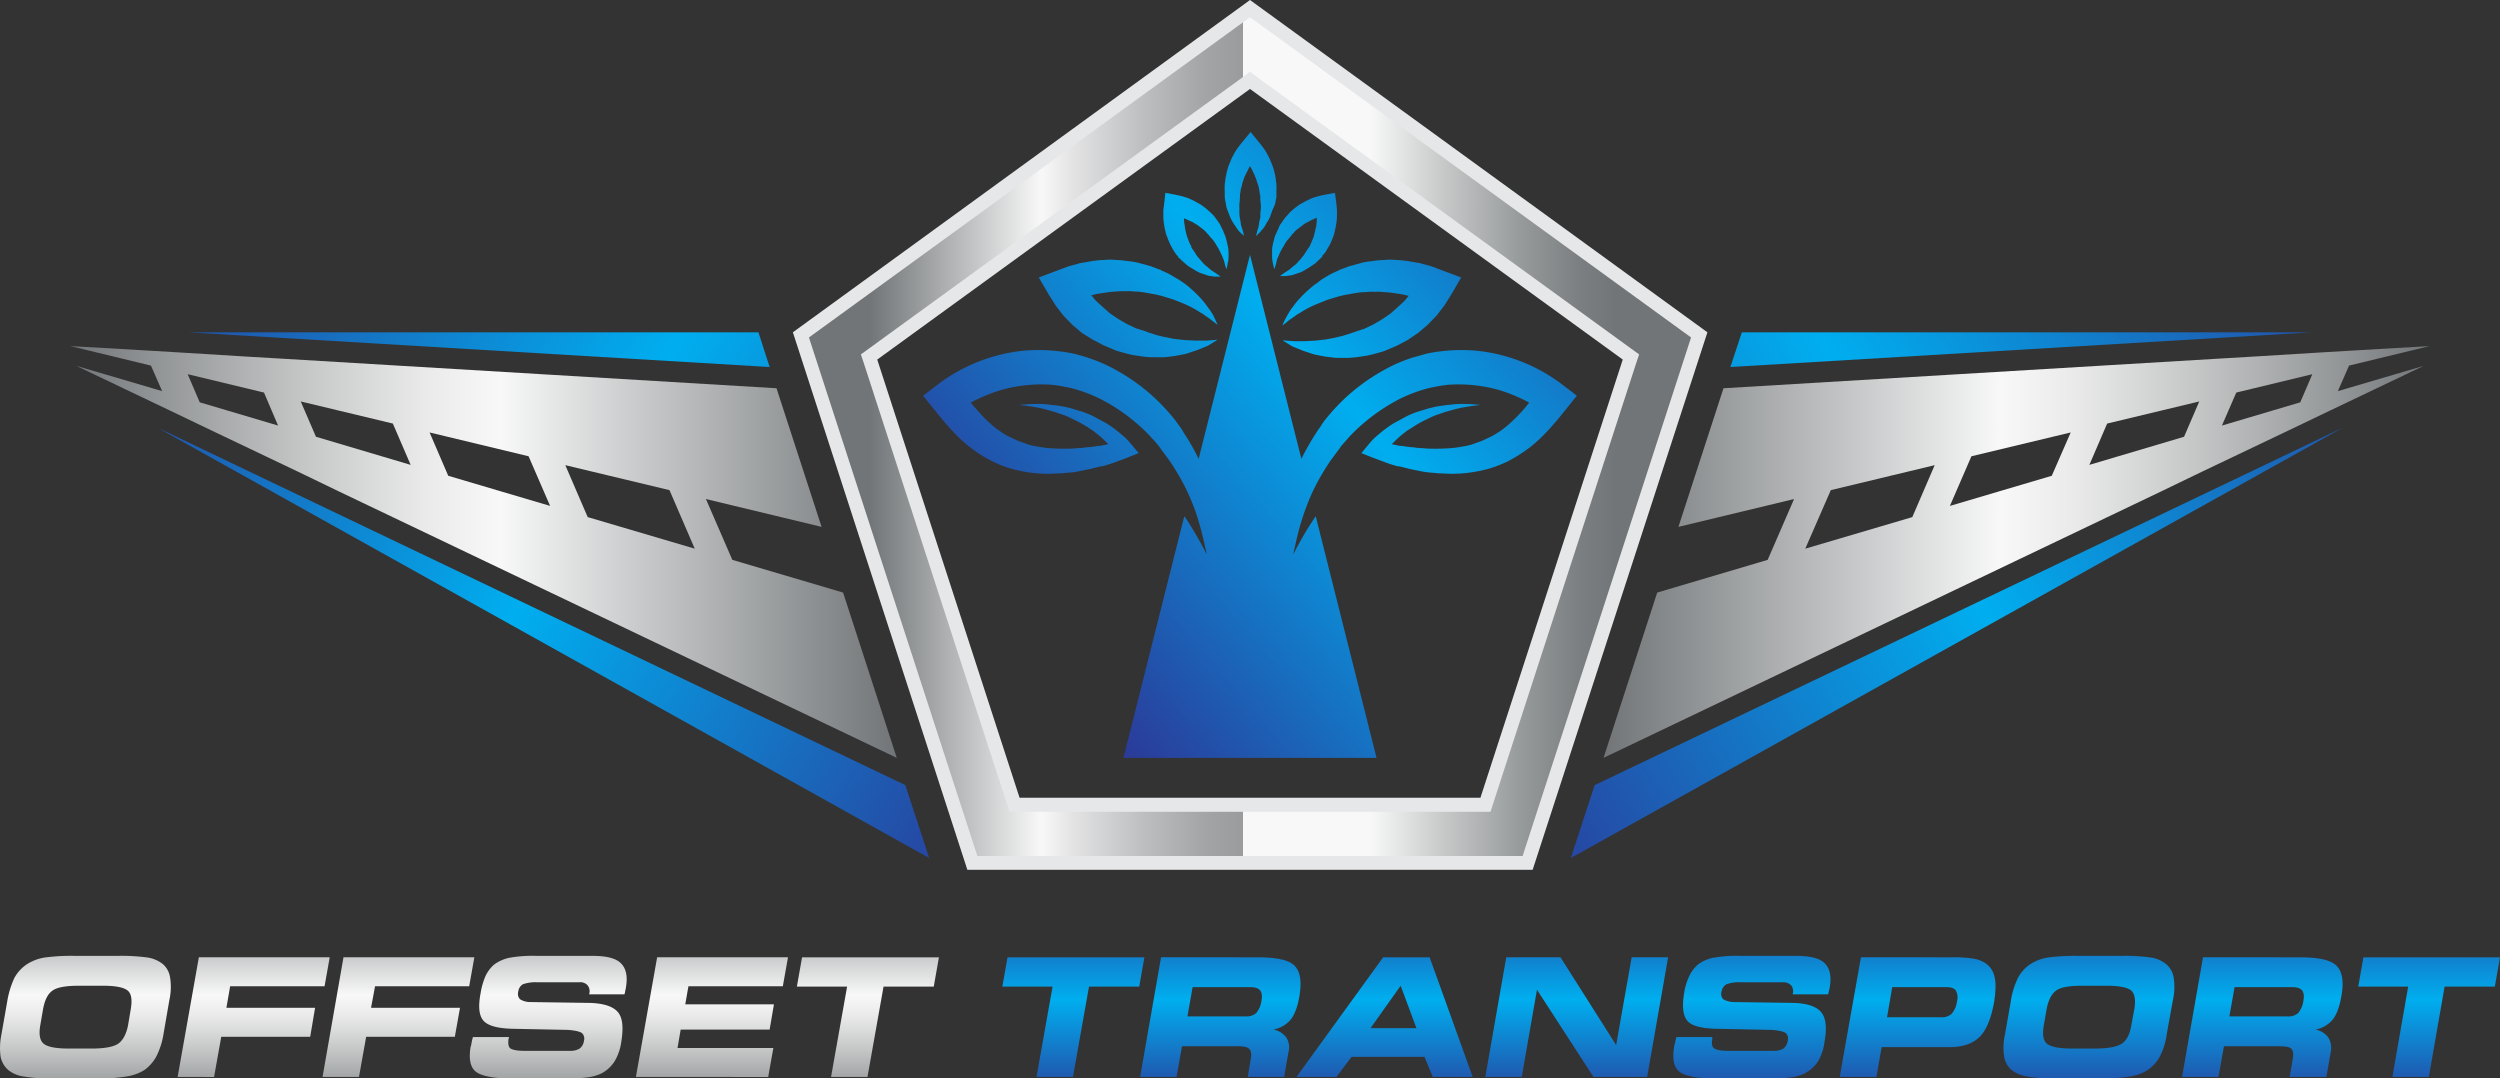 <svg xmlns="http://www.w3.org/2000/svg" xmlns:xlink="http://www.w3.org/1999/xlink" width="871.2" height="375.8" viewBox="0 0 871.2 375.8">
  <rect x="0" y="0" width="871.2" height="375.8" fill="#333333" stroke="none"/>
  <defs>
    <style>
      .cls-1 {
        fill: url(#linear-gradient);
      }

      .cls-2 {
        fill: #e6e7e8;
      }

      .cls-3 {
        fill: url(#linear-gradient-2);
      }

      .cls-4 {
        fill: url(#linear-gradient-3);
      }

      .cls-5 {
        fill: url(#linear-gradient-4);
      }

      .cls-6 {
        fill: url(#linear-gradient-5);
      }

      .cls-7 {
        fill: url(#linear-gradient-6);
      }

      .cls-8 {
        fill: url(#linear-gradient-7);
      }

      .cls-9 {
        fill: url(#linear-gradient-8);
      }

      .cls-10 {
        fill: url(#linear-gradient-9);
      }

      .cls-11 {
        fill: url(#linear-gradient-10);
      }

      .cls-12 {
        fill: url(#linear-gradient-11);
      }

      .cls-13 {
        fill: url(#linear-gradient-12);
      }

      .cls-14 {
        fill: url(#linear-gradient-13);
      }

      .cls-15 {
        fill: url(#linear-gradient-14);
      }

      .cls-16 {
        fill: url(#linear-gradient-15);
      }

      .cls-17 {
        fill: url(#linear-gradient-16);
      }

      .cls-18 {
        fill: url(#linear-gradient-17);
      }

      .cls-19 {
        fill: url(#linear-gradient-18);
      }

      .cls-20 {
        fill: url(#linear-gradient-19);
      }

      .cls-21 {
        fill: url(#linear-gradient-20);
      }

      .cls-22 {
        fill: url(#linear-gradient-21);
      }

      .cls-23 {
        fill: url(#linear-gradient-22);
      }

      .cls-24 {
        fill: url(#linear-gradient-23);
      }

      .cls-25 {
        fill: url(#linear-gradient-24);
      }

      .cls-26 {
        fill: url(#linear-gradient-25);
      }

      .cls-27 {
        fill: url(#linear-gradient-26);
      }

      .cls-28 {
        fill: url(#linear-gradient-27);
      }

      .cls-29 {
        fill: url(#linear-gradient-28);
      }
    </style>
    <linearGradient id="linear-gradient" x1="563.35" y1="151.83" x2="303.05" y2="151.83" gradientUnits="userSpaceOnUse">
      <stop offset="0" stop-color="#717577"/>
      <stop offset="0.05" stop-color="#7c7f81"/>
      <stop offset="0.13" stop-color="#989b9c"/>
      <stop offset="0.23" stop-color="#c6c8c8"/>
      <stop offset="0.33" stop-color="#f8f8f8"/>
      <stop offset="0.48" stop-color="#f8f8f8"/>
      <stop offset="0.5" stop-color="#f8f8f8"/>
      <stop offset="0.5" stop-color="#f6f6f6"/>
      <stop offset="0.5" stop-color="#eff0f0"/>
      <stop offset="0.5" stop-color="#e4e4e4"/>
      <stop offset="0.5" stop-color="#d3d3d4"/>
      <stop offset="0.5" stop-color="#bdbebf"/>
      <stop offset="0.5" stop-color="#a2a4a6"/>
      <stop offset="0.5" stop-color="#999b9d"/>
      <stop offset="0.55" stop-color="#a2a4a6"/>
      <stop offset="0.63" stop-color="#bbbdbe"/>
      <stop offset="0.73" stop-color="#e4e4e5"/>
      <stop offset="0.77" stop-color="#f8f8f8"/>
      <stop offset="0.9" stop-color="#acaeaf"/>
      <stop offset="1" stop-color="#717577"/>
    </linearGradient>
    <linearGradient id="linear-gradient-2" x1="535.07" y1="-13.67" x2="307.14" y2="181.23" gradientUnits="userSpaceOnUse">
      <stop offset="0" stop-color="#2e3192"/>
      <stop offset="0.5" stop-color="#00aeef"/>
      <stop offset="1" stop-color="#2e3192"/>
    </linearGradient>
    <linearGradient id="linear-gradient-3" x1="548.46" y1="2" x2="320.54" y2="196.9" xlink:href="#linear-gradient-2"/>
    <linearGradient id="linear-gradient-4" x1="531.92" y1="-17.33" x2="304.03" y2="177.55" xlink:href="#linear-gradient-2"/>
    <linearGradient id="linear-gradient-5" x1="531.88" y1="-17.43" x2="303.93" y2="177.5" xlink:href="#linear-gradient-2"/>
    <linearGradient id="linear-gradient-6" x1="584.34" y1="43.94" x2="356.41" y2="238.84" xlink:href="#linear-gradient-2"/>
    <linearGradient id="linear-gradient-7" x1="570.04" y1="27.22" x2="342.11" y2="222.12" xlink:href="#linear-gradient-2"/>
    <linearGradient id="linear-gradient-8" x1="827.77" y1="43.35" x2="477.43" y2="252.35" xlink:href="#linear-gradient-2"/>
    <linearGradient id="linear-gradient-9" x1="864.47" y1="104.87" x2="514.13" y2="313.86" xlink:href="#linear-gradient-2"/>
    <linearGradient id="linear-gradient-10" x1="558.75" y1="192.34" x2="846.71" y2="192.34" gradientUnits="userSpaceOnUse">
      <stop offset="0" stop-color="#717577"/>
      <stop offset="0.48" stop-color="#f8f8f8"/>
      <stop offset="0.57" stop-color="#eaeaea"/>
      <stop offset="0.72" stop-color="#c4c6c6"/>
      <stop offset="0.93" stop-color="#888b8d"/>
      <stop offset="1" stop-color="#717577"/>
    </linearGradient>
    <linearGradient id="linear-gradient-11" x1="785.2" y1="43.35" x2="434.86" y2="252.34" gradientTransform="matrix(-1, 0, 0, 1, 828.64, 0)" xlink:href="#linear-gradient-2"/>
    <linearGradient id="linear-gradient-12" x1="821.89" y1="104.87" x2="471.56" y2="313.86" gradientTransform="matrix(-1, 0, 0, 1, 828.64, 0)" xlink:href="#linear-gradient-2"/>
    <linearGradient id="linear-gradient-13" x1="516.18" y1="192.34" x2="804.13" y2="192.34" gradientTransform="matrix(-1, 0, 0, 1, 828.64, 0)" xlink:href="#linear-gradient-10"/>
    <linearGradient id="linear-gradient-14" x1="29.77" y1="308.12" x2="29.77" y2="388.54" xlink:href="#linear-gradient-10"/>
    <linearGradient id="linear-gradient-15" x1="88.39" y1="308.12" x2="88.39" y2="388.54" xlink:href="#linear-gradient-10"/>
    <linearGradient id="linear-gradient-16" x1="138.84" y1="308.12" x2="138.84" y2="388.54" xlink:href="#linear-gradient-10"/>
    <linearGradient id="linear-gradient-17" x1="191.07" y1="308.12" x2="191.07" y2="388.54" xlink:href="#linear-gradient-10"/>
    <linearGradient id="linear-gradient-18" x1="248.08" y1="308.12" x2="248.08" y2="388.54" xlink:href="#linear-gradient-10"/>
    <linearGradient id="linear-gradient-19" x1="302.44" y1="308.12" x2="302.44" y2="388.54" xlink:href="#linear-gradient-10"/>
    <linearGradient id="linear-gradient-20" x1="374.03" y1="308.12" x2="374.03" y2="388.54" xlink:href="#linear-gradient-2"/>
    <linearGradient id="linear-gradient-21" x1="425.25" y1="308.12" x2="425.25" y2="388.54" xlink:href="#linear-gradient-2"/>
    <linearGradient id="linear-gradient-22" x1="482.53" y1="308.12" x2="482.53" y2="388.54" xlink:href="#linear-gradient-2"/>
    <linearGradient id="linear-gradient-23" x1="549.44" y1="308.12" x2="549.44" y2="388.54" xlink:href="#linear-gradient-2"/>
    <linearGradient id="linear-gradient-24" x1="610.43" y1="308.12" x2="610.43" y2="388.54" xlink:href="#linear-gradient-2"/>
    <linearGradient id="linear-gradient-25" x1="668.27" y1="308.12" x2="668.27" y2="388.54" xlink:href="#linear-gradient-2"/>
    <linearGradient id="linear-gradient-26" x1="727.94" y1="308.12" x2="727.94" y2="388.54" xlink:href="#linear-gradient-2"/>
    <linearGradient id="linear-gradient-27" x1="788.37" y1="308.12" x2="788.37" y2="388.54" xlink:href="#linear-gradient-2"/>
    <linearGradient id="linear-gradient-28" x1="846.48" y1="308.12" x2="846.48" y2="388.54" xlink:href="#linear-gradient-2"/>
  </defs>
  <g id="Layer_2" data-name="Layer 2">
    <g id="Layer_1-2" data-name="Layer 1">
      <g>
        <g>
          <g>
            <path class="cls-1" d="M338.9,300.7l-59.8-184L435.6,3,592.1,116.7l-59.8,184Zm-36-176.3,50.7,156.1h164l50.7-156.1L435.6,28Z"/>
            <path class="cls-2" d="M435.6,6,589.3,117.6,530.6,298.3h-190L281.9,117.6,435.6,6M351.8,282.9H519.4l1.1-3.4,49.6-152.7,1.1-3.3-2.9-2.1L438.4,27.1,435.6,25l-2.8,2.1L302.9,121.4l-2.9,2.1,1.1,3.3,49.6,152.7,1.1,3.4M435.6,0,276.3,115.8l60.8,187.3h197L595,115.8,435.6,0ZM355.3,278,305.7,125.3,435.6,31l129.9,94.3L515.9,278Z"/>
          </g>
          <g>
            <path class="cls-3" d="M365.5,102.7l-3.5-6,6.4-2.4,4-1.5,4-1.1,4.1-.7a29.8,29.8,0,0,1,4.2-.4,19.7,19.7,0,0,1,4.2,0,28.5,28.5,0,0,1,4.1.4,20.7,20.7,0,0,1,4.1.7l4,1.1,1.8.7.8.3.7.2.4.3a25.3,25.3,0,0,1,3.7,1.8c1.1.7,2.3,1.3,3.4,2.1a25.1,25.1,0,0,1,3.2,2.5,35.7,35.7,0,0,1,2.8,2.7,25.1,25.1,0,0,1,2.6,3.1,36.2,36.2,0,0,1,2.2,3.2c.6,1.2,1.1,2.3,1.6,3.5l-3-2.3c-1.1-.7-2-1.5-3-2a38.1,38.1,0,0,0-6.3-3.3l-3.3-1.3-3.3-1a31.8,31.8,0,0,0-3.3-.8l-3.4-.6a20.2,20.2,0,0,0-3.3-.3,16.9,16.9,0,0,0-3.2-.1,18.2,18.2,0,0,0-3.3.1,31.6,31.6,0,0,0-3.2.3l-3.3.5-2.1.5,1.6,1.9,2.4,2.2,2.5,2.2,2.8,1.9,2.9,1.7,3.1,1.5.4.2h.3l.8.3,1.9.6,1.6.6,1.6.5c1.1.4,2.3.6,3.4.9l3.6.7,3.6.4,3.8.2h3.8l3.9-.3-3.4,2.1-3.7,1.5-3.9,1.3-4.1.8c-1.3.1-2.7.4-4.1.4h-4.2l-2.2-.2-2.1-.3-1.9-.3-.9-.2-1.3-.3c-1.3-.4-2.7-.7-4-1.2l-4-1.7-3.8-2L377,116l-3.3-2.8-3.1-3.2-2.7-3.5Z"/>
            <path class="cls-4" d="M446.8,86.6a35.4,35.4,0,0,0-1.6,3.4,8.7,8.7,0,0,0-.5,1.9l-.6,1.9a11.7,11.7,0,0,1-.5-2,12,12,0,0,1-.3-2V87.7a8.2,8.2,0,0,1,.2-2.2,20.9,20.9,0,0,1,.5-2.1,8,8,0,0,1,.7-2l.9-2,.2-.5.3-.6.6-.8a12.9,12.9,0,0,1,1.3-1.8l1.5-1.7,1.7-1.5,1.8-1.3,2-1.1,2.1-1a31.7,31.7,0,0,1,4.4-1.2l3.7-.7.5,3.7.2,2.3v2.4a25.4,25.4,0,0,1-.7,4.7,14.1,14.1,0,0,1-.6,2.2l-.9,2.2a22.5,22.5,0,0,1-1.2,2.1,8,8,0,0,1-1.3,1.9l-.4.4v.3h-.1v.3h-.2l-.7.7-1.5,1.4-1.9,1.3-2,1.2a7.8,7.8,0,0,1-2.1.9l-2.1.7-2.1.3h-2.1l1.7-1.2,1.7-1.1,1.5-1.3a5.8,5.8,0,0,0,1.4-1.3l1.2-1.3c.3-.5.7-.8,1.1-1.5l1.1-1.7.6-.8h-.1l.2-.2.2-.4c.2-.6.5-1.1.7-1.7a7.6,7.6,0,0,0,.6-1.6c.1-.6.3-1.1.4-1.7s.3-1.1.4-1.7a26.4,26.4,0,0,0,.2-2.8l-.8.3-1.5.7-1.5.8a6,6,0,0,0-1.3.9l-1.3,1a6.3,6.3,0,0,0-1.3,1.1l-.7.8-.3.2-.2.4-1.1,1.3a8.3,8.3,0,0,0-1.1,1.5A11.9,11.9,0,0,1,446.8,86.6Z"/>
            <path class="cls-5" d="M443.5,73l-.8,2.2a7.5,7.5,0,0,1-1,2l-1.1,1.9c-.4.6-1,1.1-1.4,1.7l-1.5,1.5.5-2.1a7.7,7.7,0,0,0,.5-1.9,11.8,11.8,0,0,1,.4-2,6.2,6.2,0,0,0,.1-1.9l.2-1.9a12.8,12.8,0,0,0-.1-1.9,14.8,14.8,0,0,1-.1-2.1l-.3-1.7a11.3,11.3,0,0,0-.3-1.8,17.7,17.7,0,0,0-.6-1.7,5.8,5.8,0,0,0-.6-1.7,11.1,11.1,0,0,0-.7-1.6,11.9,11.9,0,0,0-.8-1.6l-.3-.5-.3.5c-.3.5-.5,1.1-.8,1.6s-.5,1.1-.8,1.6l-.6,1.7a13.6,13.6,0,0,0-.4,1.7,4.8,4.8,0,0,0-.4,1.8l-.2,1v.5h0v.3c0,.6-.1,1.2-.1,1.8a6.2,6.2,0,0,0-.1,1.9v1.9a13.6,13.6,0,0,0,.2,2,10.8,10.8,0,0,1,.3,1.9,15.2,15.2,0,0,0,.6,2,16,16,0,0,1,.5,2.1L432,80.8a10.9,10.9,0,0,1-1.3-1.7l-1.2-1.8a20,20,0,0,1-1-2.1l-.8-2.1a8,8,0,0,1-.5-2.1,18.5,18.5,0,0,1-.4-2.3V66.5a17.6,17.6,0,0,1,0-2.3l.3-2.3c.2-.8.3-1.6.5-2.3s.4-1.5.7-2.2l.9-2.2,1.1-2.1a33.7,33.7,0,0,1,2.8-3.8l2.7-3.3,2.7,3.3a33.7,33.7,0,0,1,2.8,3.8l1.1,2.1.9,2.2a14.2,14.2,0,0,1,.7,2.2,15.5,15.5,0,0,1,.5,2.3l.3,2.3a17.6,17.6,0,0,1,0,2.3v2.4a14.2,14.2,0,0,0-.4,2A16.6,16.6,0,0,1,443.5,73Z"/>
            <path class="cls-6" d="M428.1,87.7a14.7,14.7,0,0,1,0,2.1,6.4,6.4,0,0,1-.3,2,11.8,11.8,0,0,1-.4,2,13.9,13.9,0,0,1-.6-1.9,8.5,8.5,0,0,0-.6-1.9,35.4,35.4,0,0,0-1.6-3.4l-.9-1.5c-.3-.6-.7-1-1-1.5l-1.2-1.3-.2-.4-.3-.2-.7-.8a6,6,0,0,0-1.2-1.1l-1.3-1a11,11,0,0,0-1.4-.9,7.1,7.1,0,0,0-1.5-.8l-1.5-.7-.8-.3a13.3,13.3,0,0,0,.3,2.8,8.6,8.6,0,0,0,.3,1.7c.1.6.3,1.1.4,1.7a16.6,16.6,0,0,1,.6,1.6,13,13,0,0,0,.8,1.7l.2.4v.2h-.1l.6.8a16.3,16.3,0,0,1,1.1,1.7,9.8,9.8,0,0,0,1.2,1.5l1.1,1.3a8.6,8.6,0,0,0,1.4,1.3l1.5,1.3,1.7,1.1,1.7,1.2h-2.1l-2.1-.3-2.1-.7a9.5,9.5,0,0,1-2.1-.9l-2-1.2a9.3,9.3,0,0,1-1.8-1.3l-1.6-1.4-.7-.7h-.1l-.2-.3h-.1v-.3l-.4-.4a12.7,12.7,0,0,1-1.3-1.9,21.2,21.2,0,0,1-1.1-2.1,14.5,14.5,0,0,1-.9-2.2,8.1,8.1,0,0,1-.7-2.2,25.4,25.4,0,0,1-.7-4.7V73.2l.3-2.3.4-3.7,3.7.7a31.7,31.7,0,0,1,4.4,1.2l2.1,1,2,1.1,1.8,1.3,1.7,1.5a12.9,12.9,0,0,1,1.6,1.7l1.3,1.8.5.8.3.6.2.5a8.8,8.8,0,0,1,.9,2,8,8,0,0,1,.7,2,20.9,20.9,0,0,1,.5,2.1A8.2,8.2,0,0,1,428.1,87.7Z"/>
            <path class="cls-7" d="M549.5,137.9l-3.6,4.5c-1.4,1.7-2.8,3.5-4.3,5.2l-1.6,1.8a55.1,55.1,0,0,1-7,6.6l-.3.2a46.5,46.5,0,0,1-6.4,4.1.5.5,0,0,1-.4.2,6.1,6.1,0,0,1-1.4.7,43.7,43.7,0,0,1-4.6,1.8,42.1,42.1,0,0,1-4.8,1.2,46.8,46.8,0,0,1-9.6.9l-4.7-.2c-1.6-.2-3.1-.2-4.6-.5h-.1l-4.5-.9-4-1h-.5a44.3,44.3,0,0,1-4.4-1.4l-3.2-1.2-1.1-.4-4-1.6,2.6-3.1a21.9,21.9,0,0,1,2-2.2l2.1-1.8a44.8,44.8,0,0,1,4.4-3.2l2.4-1.3,2.4-1.3a30.2,30.2,0,0,1,5-1.9l2.6-.8,2.5-.6,2.6-.4,2.6-.3a31.3,31.3,0,0,1,5.3-.2,23.5,23.5,0,0,1,2.6.1l2.5.2-2.5.3-2.6.4a43.1,43.1,0,0,0-4.9,1.1l-2.5.7-2.3.8a15.7,15.7,0,0,0-2.3.9l-2.3,1.1a35,35,0,0,0-4.2,2.4l-2.1,1.3-1.9,1.5c-1.2,1-2.3,2.1-3.4,3.2l3,.6h.7a30.5,30.5,0,0,0,4.1.5c1.4.3,2.8.2,4.2.4a74.8,74.8,0,0,0,8.2-.1,32.1,32.1,0,0,0,3.9-.5,25.7,25.7,0,0,0,3.8-.8l3.6-1.3,3.4-1.6.7-.4a30.9,30.9,0,0,0,5.5-4,65.3,65.3,0,0,0,5.2-5.3l1.6-2a57,57,0,0,0-10.9-4.5,53.1,53.1,0,0,0-8.7-1.6,51.9,51.9,0,0,0-8.8-.1l-2.3.3-2.1.4a32,32,0,0,0-4.2,1,53.1,53.1,0,0,0-8.3,3.3,66.3,66.3,0,0,0-14.8,10.5c-1.1,1.1-2.2,2.1-3.1,3.2l-1.6,1.8-.7.8-.7,1-3.1,4.2c-.8,1.2-1.6,2.4-2.3,3.6a72.6,72.6,0,0,0-4.4,8.3,85.7,85.7,0,0,0-3.3,8.9c-1,3.1-1.7,6.2-2.4,9.4a20.5,20.5,0,0,0-.5,2.4l1-2c1.5-2.8,3.1-5.6,4.8-8.3l2-3,21.2,84.2H391.5l21.2-84.2a31.3,31.3,0,0,1,2,3c1.7,2.7,3.3,5.5,4.8,8.3l1,2a20.5,20.5,0,0,0-.5-2.4c-.7-3.2-1.4-6.3-2.4-9.4a67.6,67.6,0,0,0-3.3-8.9,72.6,72.6,0,0,0-4.4-8.3c-.7-1.2-1.5-2.4-2.3-3.6l-3.1-4.2-.7-1-.7-.8a14.5,14.5,0,0,0-1.6-1.8c-.9-1.1-2-2.1-3.1-3.2a64.1,64.1,0,0,0-14.8-10.5,53.1,53.1,0,0,0-8.3-3.3,32,32,0,0,0-4.2-1l-2.1-.4-2.3-.3a50.7,50.7,0,0,0-8.7.1,49.5,49.5,0,0,0-8.7,1.6,55.3,55.3,0,0,0-11,4.5,16.3,16.3,0,0,0,1.7,2,51.3,51.3,0,0,0,5.1,5.3,30.9,30.9,0,0,0,5.5,4l.7.4,3.4,1.6,3.6,1.3a25.7,25.7,0,0,0,3.8.8,32.1,32.1,0,0,0,3.9.5,74.8,74.8,0,0,0,8.2.1c1.4-.2,2.8-.1,4.2-.4a30.5,30.5,0,0,0,4.1-.5h.7l3-.6a34.7,34.7,0,0,0-3.4-3.2l-1.9-1.5-2-1.3a46.3,46.3,0,0,0-4.3-2.4l-2.3-1.1a15.7,15.7,0,0,0-2.3-.9l-2.3-.8-2.5-.7a43.1,43.1,0,0,0-4.9-1.1l-2.6-.4-2.5-.3,2.6-.2a20.9,20.9,0,0,1,2.5-.1,31.3,31.3,0,0,1,5.3.2l2.6.3,2.6.4,2.5.6,2.6.8a30.2,30.2,0,0,1,5,1.9l2.4,1.3,2.4,1.3a44.8,44.8,0,0,1,4.4,3.2l2.1,1.8a21.9,21.9,0,0,1,2,2.2l2.6,3.1-4,1.6-1,.4-3.3,1.2a44.3,44.3,0,0,1-4.4,1.4h-.5l-4,1-4.5.9h0c-1.6.3-3.1.3-4.7.5l-4.6.2a37.8,37.8,0,0,1-4.9-.2,37,37,0,0,1-4.8-.7,42.1,42.1,0,0,1-4.8-1.2,43.7,43.7,0,0,1-4.6-1.8l-1.4-.7-.4-.2a46.5,46.5,0,0,1-6.4-4.1l-.3-.2a55.1,55.1,0,0,1-7-6.6l-1.6-1.8c-1.5-1.7-2.9-3.5-4.3-5.2l-3.6-4.5,4.7-3.6a59.3,59.3,0,0,1,30.4-12.1,59.9,59.9,0,0,1,11.2.1l2.6.3,2.9.5a54.4,54.4,0,0,1,5.4,1.5A53.3,53.3,0,0,1,389,129a67.6,67.6,0,0,1,16.9,13.2c1.3,1.4,2.4,2.7,3.6,4.2l1.6,2.2.8,1.1.6,1.1a73.9,73.9,0,0,1,5.2,9.1l17.9-71.1,17.9,71.1a89.5,89.5,0,0,1,5.2-9.1l.7-1.1.8-1.1a21.7,21.7,0,0,1,1.5-2.2c1.2-1.5,2.3-2.8,3.6-4.2A67.6,67.6,0,0,1,482.2,129a53.3,53.3,0,0,1,10.1-4.4l5.4-1.5,2.9-.5,2.6-.3a59.9,59.9,0,0,1,11.2-.1,59.3,59.3,0,0,1,30.4,12.1Z"/>
            <path class="cls-8" d="M462.7,96.1a31.4,31.4,0,0,1,3.7-1.8l.4-.3.7-.2.8-.3,1.8-.7,4-1.1a20.7,20.7,0,0,1,4.1-.7,29.8,29.8,0,0,1,4.2-.4,18.7,18.7,0,0,1,4.1,0,29.8,29.8,0,0,1,4.2.4l4.1.7,4,1.1,4,1.5,6.4,2.4-3.5,6-2.4,3.8-2.7,3.5-3.1,3.2-3.3,2.8-3.7,2.5-3.8,2-4,1.7c-1.3.5-2.7.8-4,1.2l-1.3.3-.9.2-1.9.3-2.1.3-2.2.2h-4.2c-1.4,0-2.8-.3-4.1-.4l-4.1-.8-3.9-1.3-3.7-1.5-3.4-2.1,3.9.3h3.8l3.8-.2,3.6-.4,3.6-.7c1.1-.3,2.3-.5,3.4-.9l1.6-.5,1.7-.6,1.8-.6.8-.3h.3l.4-.2,3.1-1.5,2.9-1.7,2.8-1.9,2.5-2.2,2.4-2.2,1.6-1.9-2.1-.5-3.3-.5a31.6,31.6,0,0,0-3.2-.3,18.2,18.2,0,0,0-3.3-.1,16.9,16.9,0,0,0-3.2.1,20.2,20.2,0,0,0-3.3.3l-3.4.6a31.8,31.8,0,0,0-3.3.8l-3.3,1-3.2,1.3a35.3,35.3,0,0,0-6.4,3.3c-1,.5-1.9,1.3-3,2s-1.9,1.6-3,2.3a28.1,28.1,0,0,1,1.7-3.5,22,22,0,0,1,2.1-3.2,25.1,25.1,0,0,1,2.6-3.1,35.7,35.7,0,0,1,2.8-2.7,25.1,25.1,0,0,1,3.2-2.5C460.4,97.4,461.6,96.8,462.7,96.1Z"/>
          </g>
          <g>
            <polygon class="cls-9" points="805.8 115.8 603 127.9 607 115.8 805.8 115.8"/>
            <polygon class="cls-10" points="816.5 149 547.4 299 555.7 273.6 816.5 149"/>
            <path class="cls-11" d="M818.6,127.4l28.1-6.8-25.8,1.5-11.8.7-24.4,1.5-11.9.7L600.6,135.3l-15.7,48.3,40.3-9.7L616,195.1h0l-38.5,11.4-18.7,57.6,194-92.7,14.5-7,30-14.3h0l14.4-6.9,32.9-15.7-29.9,8.8ZM666.4,180.2h0l-37.3,11,8.9-20.4,36.2-8.7ZM715,165.8l-35.5,10.5L687,159h0l34.6-8.3Zm46.1-13.6-33,9.8,6.2-14.4,32.1-7.7Zm40.5-12-27.3,8.1,5-11.5,26.5-6.4Z"/>
          </g>
          <g>
            <polygon class="cls-12" points="65.4 115.8 268.2 127.9 264.3 115.8 65.4 115.8"/>
            <polygon class="cls-13" points="54.8 149 323.8 299 315.5 273.6 54.8 149"/>
            <path class="cls-14" d="M56.5,136.3l-29.9-8.8,32.9,15.7,14.4,6.9h0l30,14.3,14.5,7,194.1,92.7-18.7-57.6-38.6-11.4h0L246,173.9l40.3,9.7-15.7-48.3L98.4,125l-11.9-.7-24.4-1.5-11.7-.7-25.9-1.5,28.1,6.8ZM197,162.1l36.3,8.7,8.8,20.4-37.3-11h0Zm-47.3-11.4,34.5,8.3h0l7.5,17.3-35.5-10.5Zm-44.9-10.8,32.1,7.7,6.2,14.4-33-9.8Zm-39.4-9.5L92,136.8l4.9,11.5-27.3-8.1Z"/>
          </g>
        </g>
        <g>
          <path class="cls-15" d="M18.6,375.8A53.8,53.8,0,0,1,8,375.1a10.9,10.9,0,0,1-5.1-2.2,8.3,8.3,0,0,1-2.7-4.7,23.1,23.1,0,0,1,.3-7.7l2-11.4A31.6,31.6,0,0,1,5,340.8,13.6,13.6,0,0,1,9.4,336a16.4,16.4,0,0,1,6-2.3,69.9,69.9,0,0,1,10.7-.6h15a66.9,66.9,0,0,1,10.5.6,11.4,11.4,0,0,1,5.2,2.3,7.7,7.7,0,0,1,2.5,4.8,21.2,21.2,0,0,1-.3,7.8l-2,11.6a26.2,26.2,0,0,1-2.5,7.9,14,14,0,0,1-4.2,4.8,16.3,16.3,0,0,1-6,2.2,58.2,58.2,0,0,1-10.8.7Zm5.3-10.4H32c4.5,0,7.6-.6,9.2-1.7s2.8-3.3,3.4-6.3l1-5.9c.5-3.1.2-5.2-1.1-6.3s-4.2-1.7-8.7-1.7H27.7c-4.6,0-7.7.5-9.4,1.7s-2.7,3.3-3.3,6.5l-1,5.8c-.5,3-.1,5.1,1.2,6.2S19.4,365.4,23.9,365.4Z"/>
          <path class="cls-16" d="M113.1,343.7H80.2l-1.3,7.5h30.9l-1.7,10.1h-31l-2.5,14H61.9l7.4-41.7h45.6Z"/>
          <path class="cls-17" d="M163.5,343.7H130.7l-1.4,7.5h31l-1.8,10.1H127.6l-2.5,14H112.4l7.3-41.7h45.6Z"/>
          <path class="cls-18" d="M164.8,361.4h12.6l-.2.7c-.2,1.6,0,2.7.6,3.2s2.3.9,4.7.9h16a6.2,6.2,0,0,0,3.5-.8,4,4,0,0,0,1.5-2.7,2.7,2.7,0,0,0-.7-2.7c-.7-.5-2.3-.9-4.8-1.1l-19.9-.4c-5-.2-8.2-1.1-9.7-2.9s-1.8-4.9-.9-9.6a24.6,24.6,0,0,1,1.7-5.9,12.4,12.4,0,0,1,2.9-3.9,13.9,13.9,0,0,1,5.2-2.4,46.2,46.2,0,0,1,9.7-.7h19.5c4.8,0,8.1.8,9.9,2.6s2.4,4.6,1.7,8.5a2.9,2.9,0,0,1-.2.9,5,5,0,0,1-.3,1.4H205.3a3.4,3.4,0,0,0-.5-3.1,3.4,3.4,0,0,0-2.9-1.1H187.2a13.2,13.2,0,0,0-5,.7,3.4,3.4,0,0,0-1.6,2.6,2.7,2.7,0,0,0,.6,2.6,6.6,6.6,0,0,0,3.7,1l20.9.3q7.2.3,9.6,3.3c1.6,2,1.9,5.4,1.1,10.3a17.9,17.9,0,0,1-2.3,6.7,12.1,12.1,0,0,1-4.3,4.1,14.9,14.9,0,0,1-4.9,1.5,58.7,58.7,0,0,1-8.4.5h-17c-7,0-11.5-.8-13.6-2.3s-2.7-4.5-2-8.8a5,5,0,0,0,.3-1.2C164.4,362.9,164.6,362.2,164.8,361.4Z"/>
          <path class="cls-19" d="M272.8,343.7H239.9l-1.1,6.3h30.9l-1.5,8.8h-31l-1.1,6.4h33.4l-1.8,10.1H221.6l7.4-41.7h45.6Z"/>
          <path class="cls-20" d="M302.3,375.3H289.6l5.6-31.5H277.7l1.8-10.2h47.7l-1.8,10.2H307.9Z"/>
          <path class="cls-21" d="M373.9,375.3H361.2l5.6-31.5H349.3l1.8-10.2h47.7L397,343.8H379.5Z"/>
          <path class="cls-22" d="M438.1,333.6c6.7,0,11,.9,13,2.9s2.6,5.5,1.7,10.7q-.9,5.4-3,8.1a10.6,10.6,0,0,1-6,3.5,7.3,7.3,0,0,1,4.5,2.8,6.5,6.5,0,0,1,.7,5.1l-1.5,8.6H434.8l1.1-6.4c.3-1.6.1-2.7-.6-3.4s-2.1-.9-4.4-.9h-19L410,375.3H397.3l7.3-41.7ZM435.8,344H415.6l-1.8,10.2H434a5.2,5.2,0,0,0,3.8-1.2,8.7,8.7,0,0,0,1.8-4.3c.3-1.7.1-2.9-.5-3.6S437.4,344,435.8,344Z"/>
          <path class="cls-23" d="M465.7,375.3H451.8L482,333.6h16.2l15,41.7H499.3l-2.9-7H471Zm11.9-17h16l-5.5-14.8Z"/>
          <path class="cls-24" d="M574,375.3H555.3l-19.7-30.4-5.3,30.4H517.6l7.3-41.7h18.9l19.4,30.6,5.4-30.6h12.7Z"/>
          <path class="cls-25" d="M584.2,361.4h12.5v.7c-.3,1.6-.1,2.7.6,3.2s2.2.9,4.7.9h16a6.5,6.5,0,0,0,3.5-.8,4.5,4.5,0,0,0,1.5-2.7,2.7,2.7,0,0,0-.7-2.7c-.7-.5-2.3-.9-4.8-1.1l-20-.4c-5-.2-8.2-1.1-9.6-2.9s-1.8-4.9-1-9.6a20.6,20.6,0,0,1,1.8-5.9,12.4,12.4,0,0,1,2.9-3.9,13.2,13.2,0,0,1,5.2-2.4,45.5,45.5,0,0,1,9.7-.7h19.4c4.9,0,8.2.8,10,2.6s2.4,4.6,1.7,8.5c-.1.3-.1.6-.2.9a10.6,10.6,0,0,0-.3,1.4H624.7a3.4,3.4,0,0,0-.5-3.1,3.8,3.8,0,0,0-3-1.1H606.5a12.6,12.6,0,0,0-4.9.7,3.8,3.8,0,0,0-1.7,2.6,2.7,2.7,0,0,0,.6,2.6,7.3,7.3,0,0,0,3.8,1l20.9.3c4.8.2,7.9,1.3,9.5,3.3s2,5.4,1.1,10.3a18.1,18.1,0,0,1-2.2,6.7,12.5,12.5,0,0,1-4.4,4.1,13.6,13.6,0,0,1-4.8,1.5,58.7,58.7,0,0,1-8.4.5H599c-7,0-11.5-.8-13.6-2.3s-2.7-4.5-2-8.8a4.9,4.9,0,0,1,.3-1.2C583.8,362.9,584,362.2,584.2,361.4Z"/>
          <path class="cls-26" d="M680.5,333.6a39.8,39.8,0,0,1,6.7.4,11,11,0,0,1,4.1,1.3,7.4,7.4,0,0,1,3.7,4.9c.6,2.2.5,5.2-.1,9-1,5.7-2.7,9.8-5,12.1s-5.8,3.6-10.3,3.6H655.7l-1.8,10.4H641.1l7.4-41.7ZM678.2,344H659.4l-1.8,10.5h18.8a5,5,0,0,0,3.7-1.2,8.2,8.2,0,0,0,1.9-4.5,4.7,4.7,0,0,0-.5-3.7C680.9,344.3,679.8,344,678.2,344Z"/>
          <path class="cls-27" d="M716.8,375.8a53.1,53.1,0,0,1-10.6-.7,11.9,11.9,0,0,1-5.2-2.2,8.1,8.1,0,0,1-2.6-4.7,20.7,20.7,0,0,1,.3-7.7l2-11.4a28.2,28.2,0,0,1,2.5-8.3,13.3,13.3,0,0,1,4.3-4.8,16.4,16.4,0,0,1,6-2.3,70.8,70.8,0,0,1,10.7-.6h15a65.2,65.2,0,0,1,10.5.6,10.9,10.9,0,0,1,5.2,2.3,7.8,7.8,0,0,1,2.6,4.8,21.2,21.2,0,0,1-.3,7.8l-2.1,11.6a23.8,23.8,0,0,1-2.4,7.9,13.3,13.3,0,0,1-4.3,4.8,15.8,15.8,0,0,1-5.9,2.2,58.2,58.2,0,0,1-10.8.7Zm5.2-10.4h8.1c4.5,0,7.6-.6,9.3-1.7s2.8-3.3,3.3-6.3l1.1-5.9c.5-3.1.1-5.2-1.1-6.3s-4.2-1.7-8.7-1.7h-8.2c-4.6,0-7.7.5-9.3,1.7s-2.7,3.3-3.3,6.5l-1,5.8c-.5,3-.2,5.1,1.1,6.2S717.6,365.4,722,365.4Z"/>
          <path class="cls-28" d="M801.3,333.6c6.6,0,10.9.9,12.9,2.9s2.7,5.5,1.7,10.7q-.9,5.4-3,8.1a10.3,10.3,0,0,1-6,3.5,7.1,7.1,0,0,1,4.5,2.8,7,7,0,0,1,.8,5.1l-1.5,8.6H797.9l1.1-6.4c.3-1.6.1-2.7-.5-3.4s-2.2-.9-4.5-.9H775l-1.9,10.7H760.4l7.3-41.7ZM798.9,344H778.7l-1.8,10.2h20.2a5.2,5.2,0,0,0,3.8-1.2,8.7,8.7,0,0,0,1.8-4.3c.3-1.7.1-2.9-.5-3.6S800.5,344,798.9,344Z"/>
          <path class="cls-29" d="M846.4,375.3H833.7l5.5-31.5H821.8l1.8-10.2h47.6l-1.8,10.2H851.9Z"/>
        </g>
      </g>
    </g>
  </g>
</svg>
